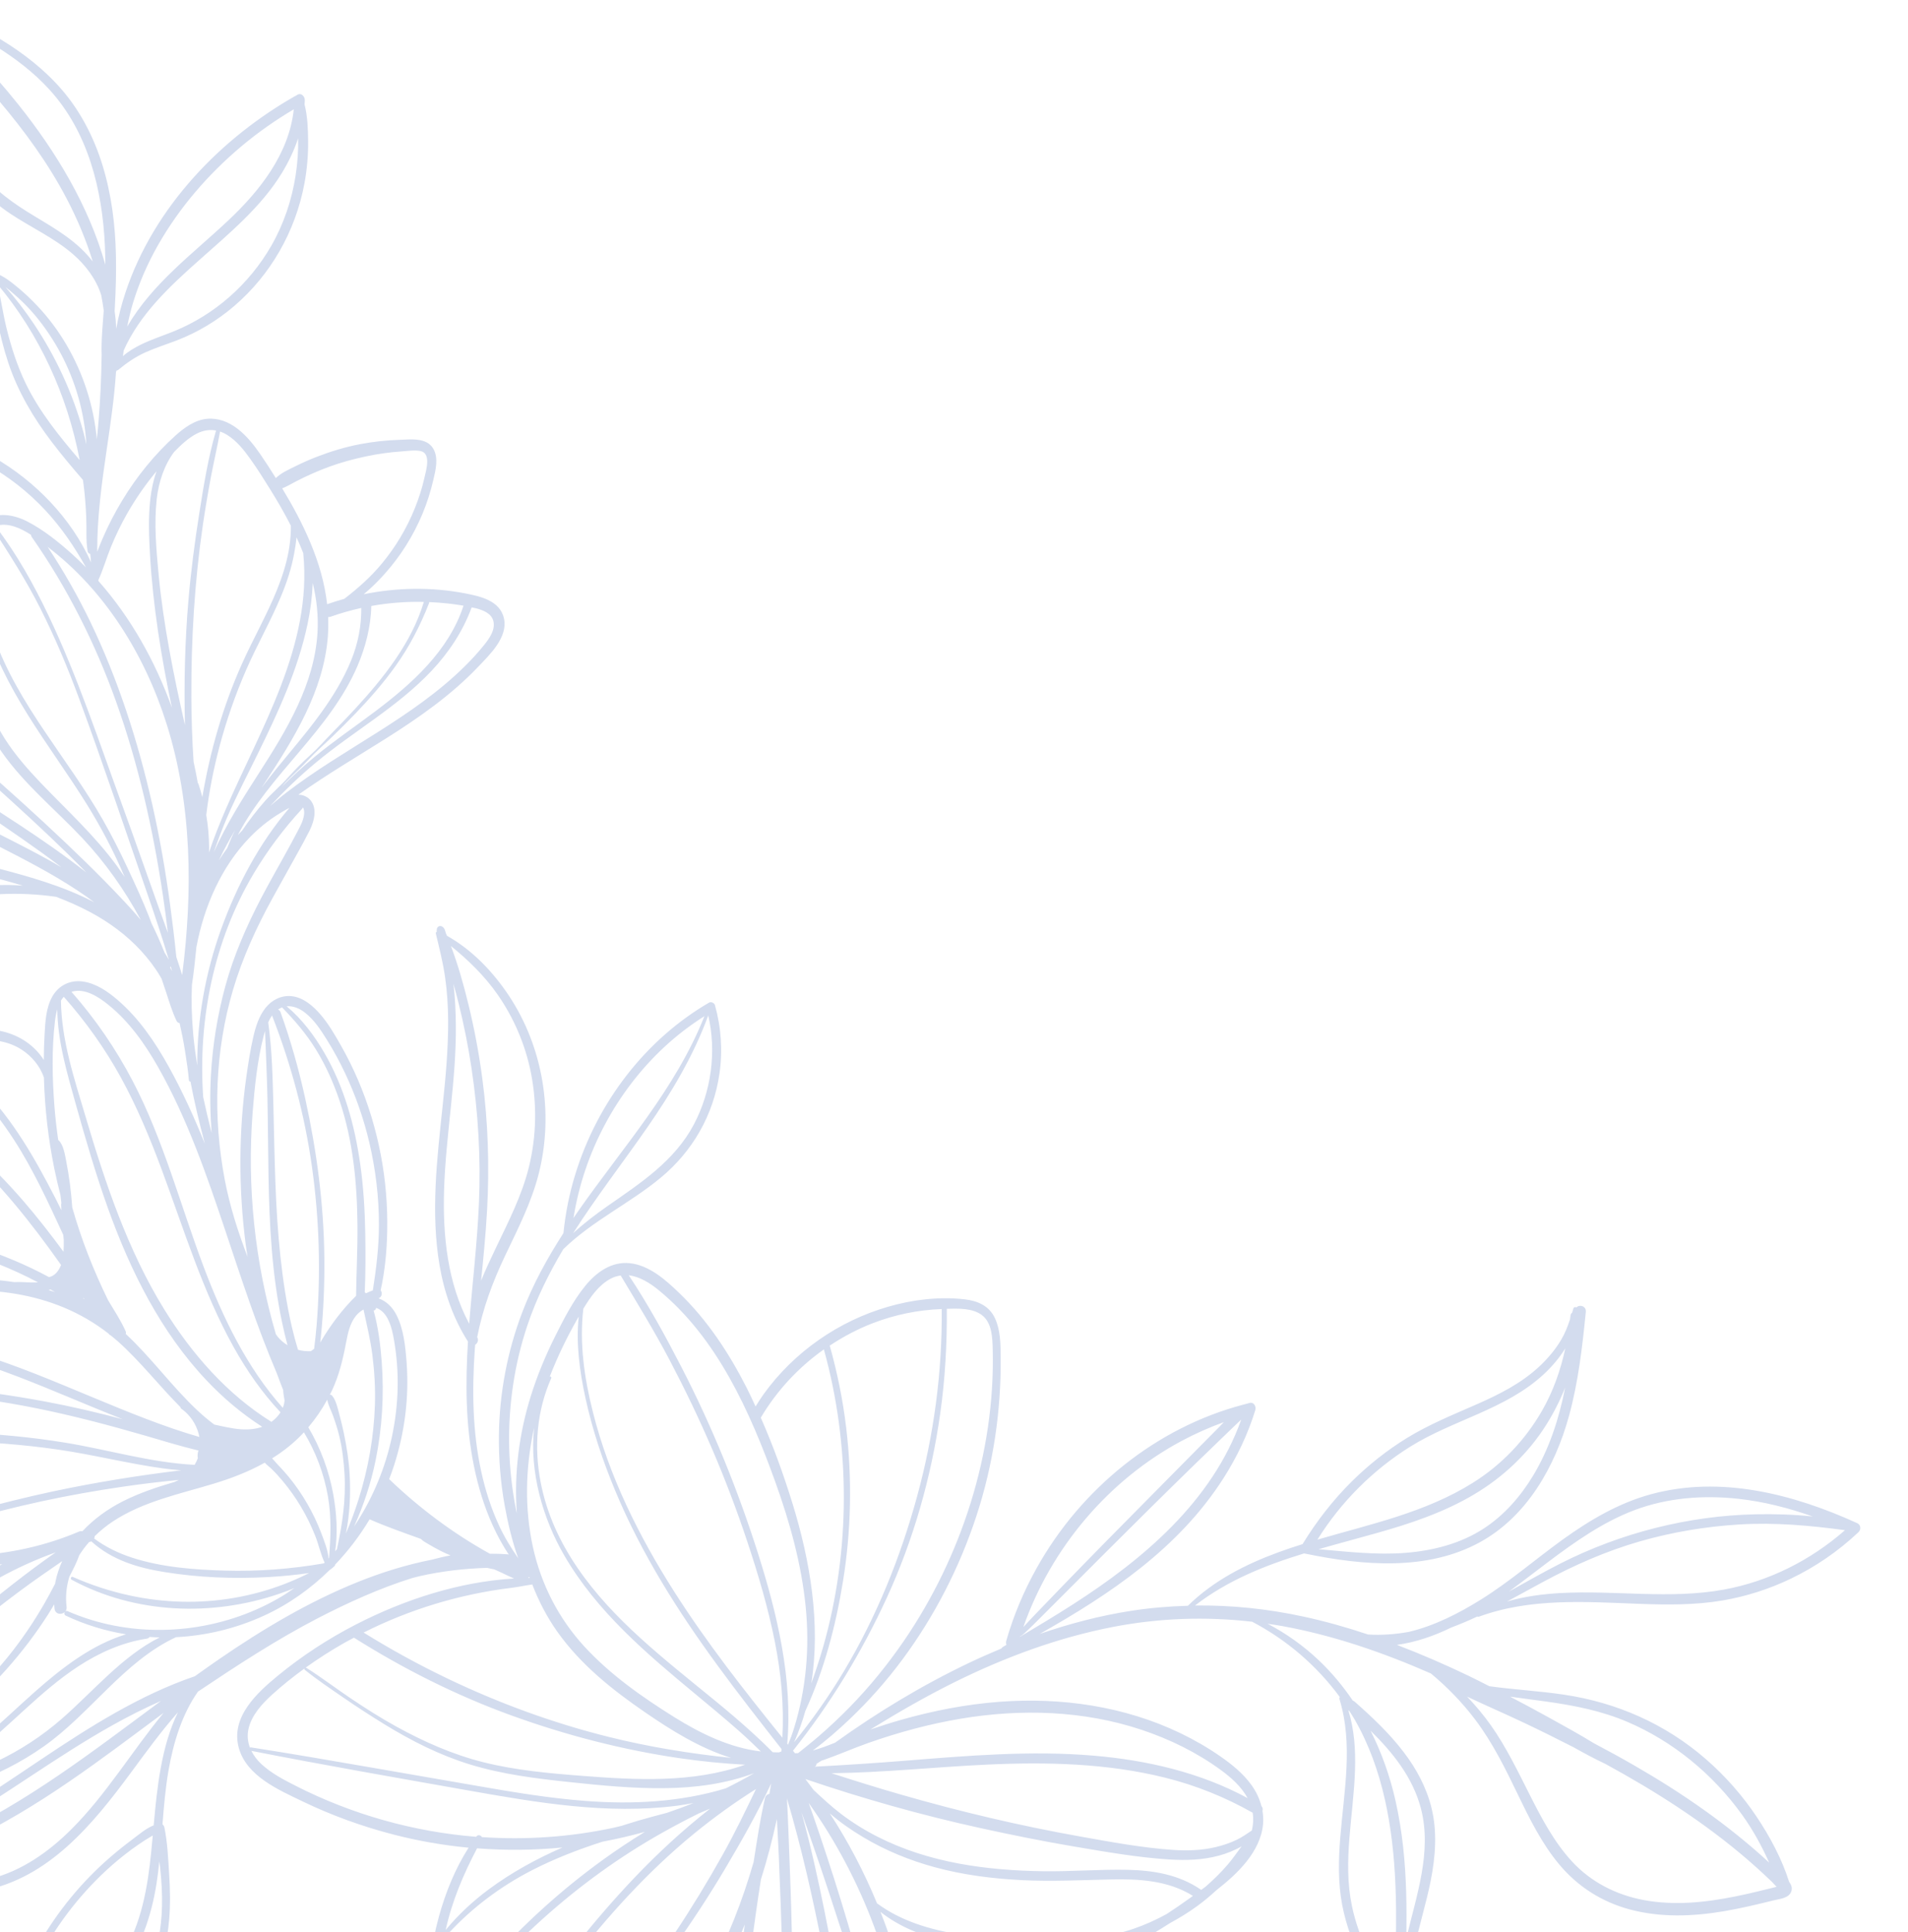 <svg width="80" height="81" viewBox="0 0 80 81" fill="none" xmlns="http://www.w3.org/2000/svg">
<g clip-path="url(#clip0_373_3011)">
<path d="M63.938 72.239C64.619 72.562 65.296 72.899 65.969 73.243C66.412 73.492 66.859 73.732 67.316 73.948C69.419 75.094 71.465 76.397 73.296 77.978C73.521 78.173 73.744 78.373 73.963 78.576C74.077 78.682 74.19 78.789 74.302 78.897C74.323 78.917 74.41 79.015 74.489 79.098C74.422 79.115 74.356 79.132 74.289 79.148C74.107 79.194 73.924 79.239 73.742 79.282C73.416 79.361 73.09 79.435 72.762 79.501C71.49 79.757 70.183 79.893 68.899 79.649C67.772 79.435 66.715 78.906 65.916 78.04C65.174 77.238 64.653 76.255 64.158 75.277C63.648 74.27 63.159 73.244 62.508 72.324C62.207 71.899 61.872 71.501 61.514 71.125C62.318 71.506 63.136 71.858 63.938 72.239ZM64.839 71.332C66.007 71.496 67.149 71.719 68.243 72.187C70.146 73.001 71.822 74.375 73.052 76.09C73.504 76.72 73.866 77.385 74.178 78.081C72.456 76.495 70.534 75.167 68.523 74.01C67.966 73.689 67.403 73.38 66.835 73.082C66.213 72.7 65.572 72.349 64.939 71.999C64.401 71.702 63.86 71.41 63.316 71.126C63.823 71.198 64.332 71.261 64.839 71.332ZM56.533 71.693L56.58 71.734C56.65 71.846 56.724 71.954 56.79 72.069C57.997 74.156 58.406 76.615 58.509 79.016C58.541 79.755 58.541 80.494 58.529 81.233C58.518 81.902 58.473 82.587 58.534 83.256C58.475 83.418 58.445 83.59 58.437 83.764C57.669 82.57 56.978 81.309 56.684 79.9C56.288 78.001 56.758 76.095 56.814 74.189C56.839 73.342 56.785 72.494 56.533 71.693ZM59.577 75.812C60.053 77.645 59.377 79.489 58.962 81.279C58.976 80.629 58.977 79.978 58.959 79.328C58.922 78.035 58.795 76.74 58.51 75.479C58.277 74.452 57.928 73.47 57.466 72.554C58.398 73.468 59.24 74.518 59.577 75.812ZM42.773 68.599C42.888 68.541 42.976 68.447 43.077 68.351C43.239 68.2 43.396 68.044 43.553 67.887C43.866 67.573 44.18 67.259 44.494 66.945C45.132 66.307 45.769 65.669 46.407 65.031C47.663 63.776 48.925 62.526 50.198 61.288C50.556 60.941 50.915 60.594 51.274 60.247C51.453 60.074 51.633 59.901 51.813 59.728C51.888 59.655 51.967 59.584 52.044 59.51C50.815 62.955 47.915 65.378 44.989 67.256C44.258 67.725 43.514 68.172 42.768 68.615L42.773 68.599ZM49.539 60.408C50.113 60.101 50.706 59.838 51.314 59.618C51.247 59.69 51.181 59.761 51.114 59.828C50.8 60.144 50.487 60.459 50.174 60.775C49.539 61.418 48.904 62.061 48.268 62.702C47.015 63.965 45.766 65.231 44.529 66.511C44.181 66.871 43.833 67.231 43.487 67.593C43.326 67.761 43.164 67.928 43.008 68.101C42.975 68.137 42.942 68.172 42.908 68.208C44.081 64.866 46.5 62.034 49.539 60.408ZM34.537 73.78C35.164 73.561 35.775 73.29 36.402 73.069C37.673 72.621 38.976 72.268 40.302 72.047C42.817 71.628 45.434 71.704 47.872 72.518C49.041 72.908 50.172 73.46 51.18 74.195C51.613 74.511 52.046 74.891 52.31 75.379C50.326 74.303 48.092 73.791 45.873 73.601C43.219 73.373 40.554 73.603 37.907 73.815C36.657 73.915 35.405 73.996 34.154 74.062C34.157 74.061 34.161 74.059 34.165 74.058C34.215 74.042 34.233 73.994 34.232 73.945C34.3 73.9 34.37 73.856 34.439 73.811C34.471 73.8 34.504 73.791 34.537 73.78ZM38.834 83.152C38.506 83.13 38.178 83.106 37.851 83.076C37.662 82.318 37.439 81.57 37.179 80.841C37.096 80.608 37.007 80.378 36.916 80.148C37.705 80.772 38.643 81.145 39.612 81.361C40.827 81.633 42.088 81.739 43.329 81.78C44.445 81.817 45.569 81.764 46.662 81.522C46.631 81.537 46.6 81.555 46.569 81.57C44.146 82.731 41.503 83.326 38.834 83.152ZM37.973 86.539C38.111 88.024 38.122 89.661 37.661 91.111C37.68 90.844 37.687 90.575 37.685 90.311C37.683 89.726 37.638 89.142 37.556 88.563C37.385 87.346 37.076 86.159 36.762 84.975C36.13 82.59 35.458 80.215 34.688 77.875C34.476 77.23 34.261 76.587 34.037 75.947C33.994 75.825 33.95 75.703 33.906 75.581C36.177 78.766 37.606 82.582 37.973 86.539ZM36.011 93.616C36.398 91.065 36.034 88.476 35.613 85.951C35.18 83.349 34.739 80.744 34.155 78.173C33.987 77.434 33.804 76.698 33.604 75.968C33.792 76.5 33.98 77.032 34.163 77.567C34.553 78.705 34.929 79.848 35.298 80.993C35.667 82.138 36.015 83.29 36.343 84.449C36.678 85.63 37.004 86.819 37.219 88.031C37.334 88.677 37.417 89.331 37.448 89.988C37.477 90.618 37.419 91.231 37.372 91.855C37.237 92.146 37.08 92.428 36.892 92.694C36.652 93.036 36.352 93.366 36.011 93.616ZM34.153 93.918C33.771 93.751 33.438 93.483 33.127 93.196C33.257 90.715 33.269 88.228 33.262 85.743C33.254 83.25 33.213 80.754 33.114 78.263C33.076 77.309 33.048 76.35 32.996 75.393C33.607 77.461 34.082 79.574 34.499 81.692C34.748 82.96 34.981 84.231 35.215 85.502C35.453 86.798 35.682 88.098 35.819 89.411C35.967 90.837 36.005 92.295 35.854 93.724C35.346 94.047 34.76 94.183 34.153 93.918ZM31.628 91.608C30.811 90.62 30.103 89.533 29.531 88.373C29.256 87.816 28.977 87.244 28.8 86.644C28.677 86.227 28.605 85.771 28.698 85.349C29.401 84.357 30.022 83.301 30.558 82.198C30.8 81.7 31.021 81.191 31.228 80.677C31.21 80.826 31.189 80.974 31.171 81.123C30.947 83.023 30.778 84.93 30.672 86.84C30.611 87.938 30.592 89.036 30.591 90.136C30.591 90.256 30.767 90.284 30.773 90.159C30.962 86.348 31.311 82.556 31.904 78.79C32.167 77.956 32.389 77.108 32.574 76.251C32.603 76.787 32.633 77.323 32.656 77.859C32.706 79.087 32.754 80.316 32.79 81.546C32.864 84.044 32.902 86.544 32.9 89.044C32.9 90.355 32.892 91.666 32.898 92.978C32.86 92.942 32.822 92.906 32.785 92.87C32.378 92.472 31.993 92.049 31.628 91.608ZM26.947 86.783C26.214 87.61 25.41 88.369 24.547 89.045C24.117 89.383 23.672 89.699 23.212 89.993C22.727 90.303 22.169 90.689 21.581 90.706C21.136 90.719 20.809 90.45 20.544 90.118C22.466 88.524 24.214 86.686 25.827 84.761C27.509 82.753 29.054 80.612 30.4 78.344C31.087 77.185 31.765 75.994 32.334 74.764C32.31 74.91 32.288 75.056 32.261 75.201C32.179 75.215 32.099 75.271 32.075 75.378C31.872 76.259 31.738 77.165 31.598 78.061C30.671 81.277 29.153 84.293 26.947 86.783ZM18.533 85.079C21.067 81.702 24.173 78.842 27.809 76.808C28.302 76.532 28.8 76.267 29.306 76.019C29.464 75.954 29.62 75.888 29.776 75.819C28.645 76.705 27.582 77.686 26.583 78.736C24.793 80.618 23.206 82.681 21.719 84.828C20.939 85.953 20.2 87.107 19.462 88.261C19.003 87.255 18.693 86.18 18.533 85.079ZM18.668 81.006C18.694 81.056 18.772 81.084 18.824 81.028C19.818 79.954 21.006 79.072 22.288 78.412C23.244 77.919 24.246 77.533 25.265 77.205C25.862 77.094 26.454 76.956 27.041 76.793C26.443 77.161 25.856 77.549 25.286 77.961C23.538 79.224 21.922 80.687 20.478 82.314C19.766 83.117 19.105 83.97 18.498 84.861C18.336 83.575 18.401 82.272 18.668 81.006ZM20.002 77.484C21.194 77.577 22.394 77.567 23.584 77.449C22.497 77.923 21.447 78.496 20.488 79.208C19.824 79.701 19.22 80.262 18.688 80.905C18.689 80.897 18.69 80.888 18.693 80.88C18.96 79.668 19.437 78.565 20.002 77.484ZM18.013 76.749C16.714 76.515 15.438 76.157 14.204 75.674C13.589 75.434 12.985 75.164 12.396 74.863C11.892 74.607 11.38 74.342 10.958 73.951C10.785 73.791 10.641 73.604 10.539 73.398C13.563 73.993 16.6 74.52 19.634 75.058C22.516 75.569 25.451 76.073 28.38 75.7C28.613 75.67 28.846 75.627 29.078 75.584C28.711 75.733 28.34 75.868 27.966 75.995C27.962 75.996 27.957 75.998 27.953 75.999C27.558 76.102 27.164 76.206 26.772 76.321C26.534 76.391 26.296 76.468 26.059 76.542C25.949 76.567 25.84 76.597 25.73 76.621C23.912 77.011 22.052 77.139 20.204 77.014C20.169 76.936 20.043 76.899 19.979 76.982L19.966 77.001C19.312 76.949 18.66 76.865 18.013 76.749ZM10.416 72.493C10.542 71.904 10.992 71.422 11.413 71.038C11.842 70.648 12.297 70.286 12.767 69.946C12.76 69.965 12.76 69.986 12.781 70.003C13.306 70.426 13.871 70.802 14.425 71.184C14.98 71.566 15.546 71.932 16.118 72.284C17.256 72.983 18.448 73.584 19.718 73.972C21.076 74.386 22.472 74.558 23.875 74.707C25.207 74.849 26.542 74.979 27.882 74.963C29.156 74.947 30.425 74.781 31.622 74.334C31.232 74.559 30.836 74.77 30.433 74.969C28.537 75.549 26.51 75.649 24.538 75.497C23.036 75.382 21.546 75.135 20.061 74.876C18.568 74.615 17.075 74.357 15.581 74.099C13.897 73.807 12.213 73.516 10.525 73.253C10.506 73.25 10.492 73.256 10.48 73.265C10.389 73.026 10.358 72.766 10.416 72.493ZM14.843 68.654C16.923 69.966 19.13 71.074 21.427 71.908C23.734 72.745 26.119 73.362 28.539 73.712C29.434 73.841 30.337 73.93 31.241 73.979C29.05 74.754 26.664 74.621 24.381 74.444C23.006 74.338 21.616 74.212 20.272 73.876C18.995 73.557 17.776 73.018 16.617 72.38C15.958 72.017 15.323 71.613 14.697 71.192C14.076 70.774 13.476 70.316 12.844 69.917C12.833 69.911 12.822 69.911 12.812 69.911C13.341 69.532 13.889 69.182 14.45 68.864C14.579 68.791 14.712 68.724 14.843 68.654ZM22.318 66.423C22.585 67.117 22.929 67.784 23.367 68.403C24.348 69.788 25.684 70.847 27.052 71.786C28.17 72.554 29.363 73.295 30.657 73.693C28.927 73.512 27.21 73.234 25.516 72.812C23.18 72.23 20.899 71.394 18.719 70.346C17.53 69.774 16.37 69.138 15.246 68.439C17.186 67.461 19.29 66.827 21.43 66.566C21.727 66.53 22.021 66.465 22.318 66.423ZM22.151 66.123C22.169 66.126 22.187 66.127 22.205 66.124L22.212 66.147C22.191 66.147 22.169 66.149 22.147 66.149C22.15 66.141 22.15 66.132 22.151 66.123ZM22.372 59.958C22.378 59.927 22.387 59.897 22.393 59.866C22.197 61.707 22.755 63.651 23.661 65.211C25.04 67.584 27.133 69.34 29.188 71.044C29.796 71.548 30.404 72.052 30.997 72.575C31.307 72.849 31.605 73.135 31.901 73.423C30.605 73.273 29.372 72.672 28.262 71.979C26.927 71.144 25.59 70.207 24.508 69.031C23.431 67.861 22.689 66.429 22.343 64.848C21.992 63.237 22.031 61.567 22.372 59.958ZM24.224 55.265C24.238 55.242 24.251 55.219 24.265 55.196C24.143 56.323 24.305 57.485 24.542 58.583C24.834 59.932 25.272 61.238 25.801 62.506C26.9 65.143 28.424 67.548 30.093 69.828C30.96 71.013 31.864 72.169 32.77 73.323C32.767 73.357 32.762 73.392 32.759 73.427C32.727 73.433 32.697 73.445 32.669 73.462C32.578 73.465 32.489 73.457 32.398 73.455C32.116 73.168 31.823 72.89 31.528 72.622C31.018 72.159 30.493 71.714 29.962 71.279C28.913 70.419 27.851 69.58 26.846 68.665C24.922 66.916 23.181 64.811 22.667 62.13C22.384 60.66 22.506 59.143 23.112 57.775C23.133 57.728 23.088 57.698 23.052 57.708C23.38 56.862 23.777 56.044 24.224 55.265ZM25.608 53.602C25.747 53.528 25.885 53.491 26.024 53.47C26.724 54.641 27.436 55.798 28.073 57.01C28.713 58.226 29.31 59.468 29.854 60.734C30.404 62.011 30.897 63.316 31.337 64.638C31.793 66.008 32.206 67.401 32.488 68.822C32.751 70.146 32.878 71.498 32.804 72.846C31.203 70.864 29.625 68.858 28.251 66.695C26.779 64.378 25.536 61.885 24.857 59.187C24.501 57.771 24.288 56.317 24.458 54.865C24.757 54.366 25.109 53.866 25.608 53.602ZM27.615 54.083C30.058 56.081 31.446 59.173 32.51 62.132C33.115 63.814 33.6 65.553 33.78 67.345C33.952 69.069 33.805 70.789 33.295 72.441C33.222 72.678 33.135 72.911 33.042 73.141C33.031 73.126 33.019 73.112 33.008 73.097C33.241 70.404 32.597 67.695 31.792 65.152C30.939 62.459 29.869 59.83 28.582 57.33C27.903 56.013 27.182 54.693 26.363 53.462C26.814 53.514 27.246 53.781 27.615 54.083ZM31.901 59.427C32.578 58.286 33.487 57.317 34.544 56.568C35.664 60.604 35.665 65.014 34.513 69.041C34.364 69.559 34.196 70.07 34.016 70.578C34.416 68.081 33.969 65.424 33.231 63.037C32.854 61.814 32.416 60.601 31.898 59.43L31.901 59.427ZM39.484 54.877C39.513 57.515 39.151 60.169 38.46 62.705C37.756 65.288 36.75 67.776 35.386 70.058C34.759 71.105 34.059 72.095 33.296 73.036C33.486 72.608 33.643 72.171 33.767 71.726C34.55 70.02 35.042 68.164 35.343 66.305C35.689 64.172 35.736 61.995 35.479 59.847C35.34 58.683 35.106 57.535 34.789 56.41C35.356 56.035 35.958 55.715 36.591 55.471C37.516 55.114 38.498 54.912 39.484 54.877ZM41.173 55.133C41.598 55.458 41.612 56.089 41.624 56.588C41.727 60.915 40.3 65.282 37.898 68.79C37.222 69.775 36.465 70.707 35.636 71.556C35.215 71.987 34.775 72.4 34.321 72.792C34.04 73.035 33.75 73.265 33.461 73.496C33.418 73.498 33.374 73.497 33.331 73.497C33.303 73.463 33.275 73.428 33.248 73.394C34.809 71.44 36.12 69.288 37.176 66.995C38.295 64.565 39.045 61.932 39.421 59.267C39.627 57.811 39.711 56.339 39.698 54.868C40.185 54.852 40.78 54.833 41.173 55.133ZM20.338 89.838C20.042 89.401 19.786 88.936 19.557 88.456C22.389 84.325 25.222 80.046 29.085 76.882C29.919 76.199 30.791 75.569 31.698 74.999C31.255 75.92 30.812 76.839 30.313 77.732C29.676 78.872 29.001 79.981 28.279 81.064C26.823 83.247 25.174 85.29 23.369 87.167C22.428 88.145 21.439 89.07 20.438 89.98C20.404 89.933 20.37 89.886 20.338 89.838ZM47.531 80.856C46.336 81.265 45.06 81.392 43.808 81.382C42.613 81.372 41.402 81.282 40.221 81.091C39.007 80.895 37.785 80.539 36.772 79.79C36.229 78.471 35.565 77.204 34.79 76.016C35.229 76.4 35.715 76.732 36.197 77.02C37.132 77.579 38.142 77.989 39.184 78.274C40.393 78.604 41.64 78.759 42.887 78.82C44.103 78.878 45.316 78.818 46.533 78.79C47.719 78.761 48.978 78.822 50.018 79.479C49.972 79.513 49.923 79.547 49.877 79.58C49.562 79.809 49.24 80.027 48.914 80.24C48.47 80.484 48.008 80.693 47.531 80.856ZM41.101 76.634C42.406 76.92 43.716 77.186 45.033 77.408C46.354 77.631 47.694 77.868 49.031 77.952C49.728 77.995 50.438 77.975 51.116 77.788C51.426 77.703 51.759 77.575 52.06 77.399C51.869 77.656 51.686 77.92 51.479 78.163C51.194 78.497 50.879 78.802 50.55 79.091C50.487 79.138 50.424 79.184 50.361 79.23L50.346 79.214C49.438 78.588 48.359 78.408 47.289 78.385C46.101 78.359 44.914 78.462 43.725 78.444C41.358 78.409 38.949 78.093 36.8 77.001C36.253 76.723 35.728 76.398 35.237 76.021C34.843 75.718 34.479 75.379 34.114 75.04C34.001 74.885 33.886 74.732 33.769 74.581C36.178 75.399 38.62 76.09 41.101 76.634ZM52.523 75.992C52.561 76.239 52.548 76.49 52.488 76.737C52.281 76.875 52.079 77.019 51.853 77.127C51.579 77.259 51.29 77.355 50.996 77.427C50.394 77.574 49.775 77.591 49.16 77.549C47.862 77.458 46.563 77.216 45.282 76.987C42.749 76.535 40.248 75.944 37.772 75.231C36.796 74.95 35.827 74.648 34.861 74.335C37.034 74.312 39.208 74.075 41.376 73.975C43.874 73.859 46.407 73.915 48.85 74.522C50.132 74.841 51.366 75.336 52.523 75.992ZM6.792 79.921C6.766 80.849 6.609 81.779 6.234 82.626C5.476 84.336 3.838 85.214 2.118 85.509C1.732 85.575 1.343 85.614 0.953 85.637C2.535 85.192 3.988 84.174 4.996 82.859C5.87 81.719 6.345 80.365 6.567 78.934C6.614 78.634 6.649 78.333 6.68 78.032C6.691 78.112 6.703 78.193 6.712 78.273C6.771 78.82 6.807 79.37 6.792 79.921ZM-0.827 85.502C-0.406 85.315 -0.026 84.966 0.251 84.634C0.811 83.962 1.126 83.11 1.516 82.329C2.256 80.845 3.267 79.505 4.468 78.397C4.799 78.092 5.144 77.807 5.504 77.541C5.693 77.401 5.886 77.268 6.083 77.141C6.187 77.074 6.298 77.014 6.405 76.947C6.384 77.179 6.363 77.408 6.34 77.633C6.191 79.128 5.927 80.638 5.145 81.927C4.49 83.008 3.561 83.908 2.487 84.526C1.471 85.111 0.33 85.435 -0.827 85.502ZM2.991 76.687C2.032 77.642 0.909 78.431 -0.394 78.761C-1.773 79.11 -3.203 79.005 -4.602 78.879C-5.119 78.832 -5.636 78.785 -6.153 78.751C-2.9 78.22 0.148 76.571 2.895 74.691C4.238 73.772 5.544 72.782 6.86 71.806C5.538 73.401 4.46 75.223 2.991 76.687ZM-1.964 76.526C0.302 75.199 2.418 73.611 4.709 72.328C5.374 71.955 6.055 71.611 6.751 71.305C3.91 73.406 1.113 75.584 -2.093 77.05C-3.164 77.54 -4.281 77.948 -5.423 78.234C-4.217 77.776 -3.056 77.166 -1.964 76.526ZM14.845 63.995C15.242 63.115 15.546 62.201 15.745 61.239C16.024 59.882 16.109 58.474 16.005 57.09C15.951 56.376 15.858 55.633 15.665 54.939C15.706 54.935 15.745 54.912 15.762 54.861L15.771 54.829L15.793 54.835C16.349 55.047 16.475 55.877 16.556 56.4C16.767 57.768 16.691 59.174 16.368 60.516C16.068 61.761 15.548 62.945 14.845 63.995ZM3.789 67.897C3.463 67.796 3.144 67.676 2.83 67.54C2.797 67.526 2.768 67.531 2.745 67.546C2.781 67.498 2.802 67.436 2.792 67.359C2.737 66.918 2.788 66.493 2.91 66.092C3.058 65.806 3.217 65.503 3.324 65.195C3.447 65.002 3.583 64.818 3.734 64.647L3.797 64.629C3.809 64.626 3.818 64.62 3.829 64.615C4.68 65.394 5.769 65.722 6.882 65.901C8.318 66.134 9.787 66.192 11.238 66.113C11.813 66.082 12.387 66.025 12.958 65.946L12.913 65.97C12.591 66.13 12.262 66.275 11.928 66.404C11.239 66.67 10.526 66.864 9.801 66.988C8.356 67.235 6.879 67.195 5.446 66.886C4.628 66.71 3.822 66.447 3.053 66.107C2.978 66.074 2.936 66.188 3.006 66.226C5.669 67.664 8.904 67.779 11.731 66.806C11.938 66.736 12.142 66.658 12.343 66.574C12.129 66.725 11.91 66.869 11.682 67C9.317 68.363 6.382 68.704 3.789 67.897ZM2.593 72.052C0.921 73.511 -1.122 74.471 -3.278 74.817C-3.284 74.817 -3.29 74.818 -3.295 74.819C-2.517 74.507 -1.782 74.053 -1.112 73.54C0.402 72.378 1.68 70.903 3.279 69.858C4.153 69.286 5.129 68.85 6.155 68.695C6.209 68.687 6.247 68.659 6.271 68.623C6.412 68.632 6.553 68.639 6.694 68.642C5.117 69.436 3.926 70.887 2.593 72.052ZM-6.508 74.649C-4.763 74.076 -3.142 73.085 -1.717 71.9C-0.28 70.705 1 69.272 2.018 67.677C2.106 67.54 2.187 67.399 2.271 67.259C2.275 67.319 2.279 67.378 2.286 67.436C2.316 67.679 2.579 67.706 2.714 67.58C2.687 67.629 2.691 67.699 2.755 67.729C3.564 68.112 4.416 68.37 5.284 68.512C3.85 68.949 2.607 69.911 1.474 70.912C0.038 72.179 -1.313 73.616 -3.052 74.435C-3.534 74.662 -4.043 74.839 -4.563 74.943C-4.664 74.948 -4.765 74.958 -4.866 74.96C-5.355 74.969 -5.966 75.006 -6.401 74.731C-6.441 74.706 -6.474 74.677 -6.508 74.649ZM-6.848 73.691C-5.661 72.441 -4.461 71.202 -3.198 70.036C-1.92 68.855 -0.578 67.748 0.812 66.714C1.402 66.275 2.004 65.858 2.608 65.444C2.485 65.717 2.386 66.004 2.324 66.31C2.319 66.336 2.316 66.362 2.312 66.389C2.171 66.661 2.027 66.931 1.875 67.197C1.412 68.004 0.883 68.783 0.298 69.499C-0.874 70.935 -2.291 72.16 -3.848 73.118C-4.726 73.658 -5.654 74.109 -6.599 74.509C-6.613 74.514 -6.616 74.525 -6.624 74.534C-6.817 74.304 -6.873 74.006 -6.848 73.691ZM-6.332 72.248C-5.282 70.469 -3.889 68.908 -2.293 67.648C-0.893 66.543 0.674 65.671 2.335 65.077C1.103 65.94 -0.083 66.88 -1.233 67.855C-2.577 68.995 -3.873 70.203 -5.097 71.481C-5.691 72.101 -6.257 72.742 -6.804 73.405C-6.712 72.977 -6.509 72.548 -6.332 72.248ZM-5.675 64.608C-5.912 64.532 -6.147 64.447 -6.381 64.357C-4.8 64.465 -3.196 64.144 -1.651 63.761C-0.517 63.481 0.611 63.181 1.753 62.935C2.893 62.689 4.042 62.485 5.196 62.318C5.963 62.206 6.731 62.115 7.501 62.04C7.437 62.069 7.374 62.099 7.31 62.128C6.568 62.347 5.834 62.59 5.139 62.943C4.518 63.258 3.934 63.679 3.453 64.193C3.412 64.183 3.369 64.182 3.32 64.203C0.485 65.409 -2.748 65.541 -5.675 64.608ZM-10.692 61.478C-7.85 60.765 -4.935 60.394 -2.009 60.426C-0.529 60.442 0.951 60.555 2.418 60.766C3.906 60.98 5.368 61.357 6.858 61.56C7.104 61.593 7.351 61.618 7.598 61.637C5.795 61.854 4.001 62.144 2.221 62.522C1.091 62.762 -0.027 63.049 -1.144 63.343C-2.242 63.631 -3.347 63.909 -4.473 64.05C-5.319 64.155 -6.188 64.179 -7.042 64.084C-7.997 63.658 -8.906 63.115 -9.716 62.44C-10.066 62.148 -10.392 61.825 -10.692 61.478ZM-11.787 59.751C-10.428 59.248 -9.062 58.843 -7.626 58.638C-6.136 58.425 -4.625 58.366 -3.123 58.436C0.006 58.582 3.053 59.304 6.06 60.176C6.812 60.394 7.564 60.627 8.324 60.809C8.319 60.823 8.311 60.836 8.307 60.851C8.281 60.945 8.279 61.042 8.293 61.134C8.257 61.229 8.212 61.32 8.16 61.408C6.349 61.32 4.508 60.769 2.768 60.484C-0.135 60.009 -3.095 59.922 -6.019 60.216C-7.675 60.382 -9.321 60.669 -10.935 61.088C-10.956 61.093 -10.972 61.105 -10.989 61.114C-11.082 60.992 -11.174 60.87 -11.259 60.742C-11.458 60.441 -11.649 60.105 -11.787 59.751ZM-11.995 58.575C-11.99 58.505 -11.976 58.441 -11.964 58.375C-11.949 58.373 -11.933 58.368 -11.918 58.355C-9.664 56.429 -6.599 55.984 -3.787 56.422C-0.655 56.91 2.212 58.35 5.153 59.498C4.077 59.213 2.993 58.959 1.9 58.755C-1.104 58.195 -4.17 57.903 -7.209 58.344C-8.774 58.571 -10.383 58.941 -11.843 59.594C-11.954 59.265 -12.019 58.921 -11.995 58.575ZM-10.74 56.948C-10.02 56.569 -9.254 56.266 -8.507 55.949C-6.924 55.279 -5.306 54.676 -3.624 54.345C-0.818 53.794 2.232 54.088 4.552 55.908C4.569 55.925 4.583 55.946 4.601 55.962L4.643 55.983C4.745 56.066 4.847 56.147 4.946 56.235C5.889 57.079 6.672 58.091 7.565 58.989C7.567 59.015 7.581 59.041 7.611 59.062C7.666 59.101 7.719 59.143 7.769 59.187C7.77 59.189 7.772 59.19 7.773 59.192C8.074 59.461 8.284 59.837 8.36 60.24C7.617 60.026 6.885 59.771 6.161 59.495C4.576 58.891 3.025 58.198 1.446 57.579C-1.494 56.427 -4.648 55.514 -7.805 56.114C-9.301 56.398 -10.721 57.018 -11.874 58.059C-11.668 57.556 -11.229 57.206 -10.74 56.948ZM-9.678 51.367C-9.914 50.702 -10.07 50.007 -10.143 49.302C-10.197 48.789 -10.227 48.234 -10.161 47.705C-9.986 48.541 -9.495 49.271 -8.869 49.836C-7.976 50.642 -6.824 51.046 -5.698 51.348C-4.434 51.686 -3.157 51.956 -1.905 52.343C-0.704 52.713 0.477 53.166 1.595 53.758C1.374 53.771 1.15 53.759 0.929 53.747C0.818 53.742 0.707 53.744 0.596 53.749C-0.733 53.544 -2.108 53.587 -3.427 53.822C-4.756 54.059 -6.049 54.469 -7.314 54.954L-7.357 54.897C-8.403 53.947 -9.197 52.721 -9.678 51.367ZM-8.656 45.729C-8.016 45.467 -7.336 45.299 -6.67 45.114C-6.665 45.128 -6.656 45.141 -6.639 45.147C-5.714 45.485 -4.812 45.878 -3.962 46.39C-3.125 46.895 -2.338 47.495 -1.606 48.154C-0.036 49.565 1.298 51.246 2.525 52.979C2.537 52.996 2.548 53.014 2.56 53.03C2.464 53.278 2.294 53.492 2.054 53.538C1.106 53.025 0.108 52.613 -0.91 52.276C-2.139 51.87 -3.395 51.561 -4.653 51.27C-5.849 50.993 -7.094 50.711 -8.145 50.023C-9.107 49.392 -9.901 48.398 -10.061 47.2C-10.054 47.175 -10.049 47.149 -10.042 47.125C-9.825 46.411 -9.305 45.995 -8.656 45.729ZM-3.932 44.324C-3.688 44.252 -3.443 44.178 -3.197 44.104C-2.444 44.536 -1.732 45.041 -1.107 45.657C-0.462 46.293 0.095 47.024 0.591 47.79C1.401 49.044 2.023 50.407 2.651 51.765C2.66 51.836 2.664 51.908 2.674 51.98C2.677 52.146 2.673 52.311 2.663 52.475C2.123 51.742 1.565 51.024 0.972 50.338C-0.369 48.788 -1.895 47.401 -3.63 46.347C-4.527 45.802 -5.484 45.336 -6.492 45.064C-6.47 45.058 -6.446 45.052 -6.424 45.045C-5.593 44.805 -4.762 44.566 -3.932 44.324ZM0.903 43.999C1.325 44.271 1.682 44.689 1.843 45.178L1.843 45.223C1.879 46.486 2.025 47.744 2.275 48.98C2.351 49.354 2.439 49.725 2.534 50.094C2.546 50.207 2.563 50.319 2.573 50.433L2.563 50.493C2.565 50.573 2.571 50.653 2.574 50.733C2.491 50.568 2.411 50.401 2.326 50.237C1.472 48.576 0.55 46.945 -0.757 45.62C-1.397 44.97 -2.121 44.394 -2.945 44.03C-2.484 43.894 -2.02 43.768 -1.549 43.683C-0.726 43.535 0.171 43.528 0.903 43.999ZM3.54 54.46L3.547 54.469C3.528 54.456 3.509 54.443 3.49 54.43C3.497 54.426 3.505 54.424 3.512 54.419C3.521 54.432 3.531 54.446 3.54 54.46ZM2.119 54.056C2.182 54.093 2.246 54.129 2.309 54.167C2.218 54.135 2.126 54.108 2.034 54.079C2.063 54.073 2.091 54.064 2.119 54.056ZM2.305 42.803C2.323 42.644 2.353 42.474 2.401 42.31C2.416 43.651 2.806 44.959 3.164 46.242C3.578 47.72 4.006 49.195 4.522 50.639C5.467 53.28 6.738 55.831 8.651 57.857C9.357 58.606 10.14 59.266 10.994 59.813L10.905 59.843C10.549 59.946 10.174 59.941 9.81 59.885C9.611 59.854 9.412 59.814 9.214 59.77C9.136 59.752 9.06 59.734 8.984 59.72C8.736 59.534 8.497 59.333 8.271 59.121C7.206 58.121 6.342 56.913 5.271 55.919C5.284 55.885 5.285 55.848 5.269 55.811C5.065 55.349 4.788 54.938 4.532 54.507C3.923 53.259 3.41 51.967 3.03 50.618C3.005 50.291 2.975 49.965 2.933 49.64C2.889 49.312 2.836 48.985 2.773 48.66C2.72 48.39 2.659 47.992 2.456 47.8C2.452 47.796 2.446 47.795 2.441 47.792C2.374 47.322 2.318 46.851 2.282 46.377C2.191 45.199 2.166 43.979 2.305 42.803ZM4.54 42.12C5.414 42.823 6.082 43.767 6.638 44.751C7.848 46.889 8.664 49.251 9.446 51.585C10.119 53.595 10.773 55.62 11.604 57.566C11.69 57.806 11.784 58.042 11.876 58.28C11.876 58.284 11.874 58.287 11.874 58.291C11.881 58.43 11.904 58.566 11.931 58.702C11.924 58.812 11.898 58.918 11.857 59.018C10.36 57.345 9.352 55.256 8.551 53.139C7.566 50.534 6.859 47.799 5.569 45.328C4.862 43.975 3.998 42.714 2.997 41.579C2.999 41.579 3.001 41.578 3.003 41.577C3.546 41.406 4.131 41.789 4.54 42.12ZM8.092 43.235C8.037 42.585 8.017 41.932 8.048 41.28C8.121 40.799 8.174 40.315 8.222 39.832C8.227 39.79 8.23 39.748 8.234 39.706C8.556 37.994 9.282 36.333 10.469 35.108C10.832 34.733 11.24 34.398 11.681 34.127C11.819 34.042 11.975 33.944 12.135 33.868C10.868 35.354 9.941 37.099 9.27 38.956C8.613 40.775 8.263 42.722 8.27 44.667C8.205 44.254 8.147 43.841 8.107 43.425C8.104 43.362 8.098 43.298 8.092 43.235ZM-6.888 29.643C-7.384 28.864 -7.781 28.012 -8.07 27.124C-7.814 27.642 -7.497 28.13 -7.16 28.57C-6.247 29.762 -5.128 30.795 -3.962 31.71C-1.856 33.365 0.443 34.731 2.571 36.353C1.274 35.596 -0.093 34.958 -1.412 34.255C-3.537 33.121 -5.547 31.75 -6.888 29.643ZM-7.597 23.941C-7.041 24.003 -6.489 24.323 -5.992 24.574C-5.452 24.847 -4.927 25.151 -4.419 25.484C-3.466 26.11 -2.595 26.838 -1.745 27.603L-1.732 27.639C-1.713 27.688 -1.686 27.72 -1.649 27.755C-1.619 27.784 -1.578 27.796 -1.537 27.797C-1.47 27.862 -1.403 27.927 -1.336 27.992C-1.112 29.255 -0.673 30.461 0.067 31.516C1.024 32.884 2.318 33.929 3.448 35.13C4.411 36.154 5.233 37.316 5.905 38.567C5.681 38.3 5.449 38.044 5.221 37.8C4.136 36.64 2.99 35.543 1.828 34.465C-0.504 32.3 -2.964 30.278 -5.221 28.026C-5.833 27.414 -6.45 26.796 -7.002 26.124C-7.514 25.5 -7.905 24.825 -8.164 24.055C-8.028 23.959 -7.843 23.914 -7.597 23.941ZM-2.799 23.384C-2.928 22.78 -3.018 22.167 -3.066 21.55C-3.109 21.001 -3.167 20.398 -3.035 19.857C-2.905 19.323 -2.524 18.989 -1.99 18.993C-1.485 18.997 -1.004 19.225 -0.565 19.465C0.35 19.966 1.192 20.63 1.911 21.403C2.575 22.116 3.127 22.928 3.604 23.786C3.415 23.594 3.222 23.406 3.022 23.227C2.447 22.714 1.818 22.206 1.136 21.857C0.57 21.568 -0.102 21.462 -0.627 21.802C-0.655 21.774 -0.71 21.773 -0.729 21.82C-0.739 21.845 -0.748 21.872 -0.757 21.898C-0.817 21.948 -0.876 22 -0.931 22.065C-1.382 22.602 -1.436 23.393 -1.479 24.071C-1.535 24.943 -1.553 25.82 -1.494 26.692C-1.487 26.798 -1.472 26.903 -1.461 27.009L-1.47 27.001L-1.494 26.981L-1.516 26.957L-1.522 26.942C-2.1 25.822 -2.535 24.626 -2.799 23.384ZM4.659 22.911C4.855 22.436 5.079 21.972 5.332 21.528C5.69 20.901 6.103 20.306 6.563 19.755C6.174 20.837 6.226 22.182 6.29 23.271C6.416 25.429 6.763 27.565 7.21 29.674C6.511 27.723 5.484 25.891 4.131 24.36L4.128 24.343L4.121 24.324C4.331 23.866 4.467 23.378 4.659 22.911ZM9.059 18.048C8.731 19.167 8.541 20.346 8.359 21.497C8.166 22.712 8.006 23.935 7.901 25.162C7.751 26.902 7.711 28.649 7.755 30.394L7.742 30.34C7.508 29.316 7.289 28.286 7.101 27.251C6.908 26.192 6.748 25.125 6.648 24.052C6.551 23.023 6.456 21.955 6.571 20.924C6.649 20.225 6.881 19.5 7.305 18.941C7.591 18.649 7.898 18.359 8.251 18.177C8.517 18.04 8.792 17.998 9.059 18.048ZM10.496 19.24C10.793 19.657 11.068 20.093 11.338 20.53C11.639 21.013 11.93 21.517 12.195 22.037C12.196 22.109 12.197 22.181 12.194 22.254C12.185 22.542 12.152 22.829 12.101 23.113C11.998 23.673 11.82 24.217 11.608 24.742C11.178 25.805 10.605 26.797 10.139 27.842C9.345 29.619 8.808 31.492 8.483 33.416C8.434 33.23 8.382 33.044 8.32 32.859L8.293 32.821C8.241 32.524 8.182 32.229 8.117 31.935C8.057 31.031 8.026 30.125 8.023 29.218C8.013 26.814 8.157 24.39 8.505 22.012C8.604 21.335 8.719 20.661 8.845 19.989C8.965 19.355 9.113 18.727 9.226 18.092C9.326 18.125 9.425 18.171 9.521 18.231C9.917 18.476 10.225 18.858 10.496 19.24ZM12.393 20.19C12.632 20.065 12.876 19.949 13.122 19.841C13.593 19.633 14.077 19.457 14.571 19.321C15.076 19.182 15.59 19.071 16.108 18.999C16.349 18.966 16.591 18.94 16.833 18.924C17.084 18.906 17.375 18.86 17.623 18.906C18.09 18.994 17.869 19.706 17.796 20.028C17.697 20.471 17.557 20.904 17.387 21.323C17.047 22.161 16.58 22.939 16.01 23.627C15.547 24.187 15.005 24.665 14.436 25.104C14.194 25.172 13.954 25.247 13.716 25.33C13.616 24.442 13.361 23.582 13.017 22.757C13.015 22.754 13.014 22.75 13.013 22.748C12.682 21.956 12.271 21.195 11.832 20.472C12.027 20.397 12.203 20.29 12.393 20.19ZM17.771 25.233C17.256 26.956 16.074 28.429 14.895 29.71C14.577 30.056 14.25 30.392 13.921 30.727C13.618 31.036 13.328 31.372 13.007 31.659C12.678 31.954 12.373 32.263 12.077 32.593C11.769 32.937 11.416 33.233 11.11 33.58C10.766 33.97 10.45 34.383 10.157 34.812C10.094 34.877 10.031 34.941 9.971 35.008C11.315 32.435 13.824 30.634 14.989 27.918C15.325 27.133 15.55 26.267 15.568 25.403C16.295 25.272 17.033 25.216 17.771 25.233ZM19.434 25.391C18.816 27.292 17.252 28.676 15.738 29.818C14.898 30.452 14.027 31.04 13.213 31.711C12.729 32.11 12.267 32.533 11.82 32.975C11.873 32.916 11.922 32.852 11.977 32.795C12.281 32.479 12.614 32.197 12.911 31.872C13.236 31.517 13.598 31.206 13.943 30.873C14.267 30.56 14.586 30.243 14.898 29.917C15.502 29.288 16.08 28.629 16.59 27.914C17.168 27.104 17.62 26.229 17.986 25.295C17.994 25.276 17.995 25.257 17.993 25.24C18.262 25.252 18.531 25.27 18.8 25.301C19.011 25.325 19.223 25.355 19.434 25.391ZM9.173 36.076C9.378 35.637 9.613 35.212 9.859 34.793C9.735 35.042 9.624 35.298 9.524 35.558C9.401 35.726 9.284 35.899 9.173 36.076ZM13.759 25.867C13.794 25.869 13.83 25.866 13.868 25.852C14.288 25.703 14.716 25.582 15.148 25.486C15.154 26.25 15.011 26.977 14.722 27.687C14.403 28.469 13.962 29.187 13.476 29.865C12.69 30.961 11.771 31.947 10.967 33.026C11.017 32.95 11.067 32.873 11.117 32.797C12.32 30.964 13.568 28.968 13.745 26.693C13.766 26.416 13.77 26.14 13.759 25.867ZM9.525 34.26C9.914 33.364 10.369 32.494 10.799 31.619C11.658 29.869 12.49 28.086 12.897 26.154C13.016 25.59 13.089 25.016 13.113 24.441C13.276 25.119 13.355 25.815 13.312 26.526C13.18 28.7 12.011 30.615 10.879 32.376C10.188 33.45 9.485 34.556 8.961 35.733C9.134 35.237 9.316 34.745 9.525 34.26ZM12.432 22.525C12.532 22.743 12.626 22.963 12.714 23.186C13.107 27.059 10.903 30.58 9.445 33.974C9.198 34.549 8.963 35.137 8.763 35.736C8.764 35.672 8.769 35.608 8.768 35.544C8.765 35.072 8.724 34.615 8.648 34.164C8.767 33.173 8.963 32.189 9.221 31.228C9.509 30.154 9.876 29.103 10.319 28.087C10.776 27.04 11.344 26.048 11.785 24.993C12.023 24.423 12.218 23.833 12.331 23.221C12.371 23.005 12.41 22.767 12.432 22.525ZM7.393 40.116C7.32 39.386 7.231 38.657 7.133 37.932C6.94 36.505 6.694 35.086 6.375 33.683C5.783 31.076 4.954 28.496 3.8 26.096C3.271 24.997 2.668 23.939 1.999 22.927C4.397 24.748 6.074 27.451 6.991 30.366C8.056 33.75 8.086 37.374 7.638 40.876C7.559 40.622 7.478 40.368 7.393 40.116ZM7.146 40.59C7.141 40.576 7.135 40.562 7.13 40.548C7.141 40.537 7.154 40.528 7.16 40.515C7.18 40.582 7.197 40.651 7.216 40.718C7.194 40.678 7.173 40.636 7.15 40.596L7.146 40.59ZM1.33 22.51C2.811 24.62 3.996 26.973 4.87 29.421C5.803 32.035 6.415 34.764 6.828 37.516C6.908 38.045 6.976 38.575 7.039 39.106C6.907 38.741 6.775 38.377 6.644 38.012C6.143 36.615 5.657 35.212 5.148 33.819C4.162 31.122 3.264 28.387 2.031 25.797C1.412 24.495 0.688 23.197 -0.191 22.06C-0.156 22.048 -0.126 22.031 -0.088 22.023C0.383 21.924 0.867 22.141 1.301 22.422C1.303 22.451 1.31 22.48 1.33 22.51ZM-0.33 22.109C0.377 23.209 1.082 24.3 1.676 25.474C2.304 26.712 2.841 27.994 3.323 29.301C4.32 32.009 5.239 34.75 6.182 37.478C6.498 38.394 6.805 39.31 7.08 40.237C7.024 40.133 6.961 40.033 6.899 39.934C6.734 39.517 6.551 39.108 6.353 38.706C6.32 38.619 6.289 38.531 6.255 38.444C5.98 37.742 5.661 37.058 5.343 36.376C5.025 35.694 4.685 35.023 4.314 34.371C2.841 31.786 0.756 29.552 -0.255 26.696C-0.528 25.925 -0.721 25.12 -0.79 24.3C-0.825 23.895 -0.829 23.487 -0.797 23.082C-0.782 22.889 -0.753 22.699 -0.721 22.51C-0.624 22.343 -0.499 22.2 -0.33 22.109ZM-0.87 28.158L-0.887 28.137C-1.171 26.677 -1.17 25.134 -1.029 23.662C-1.025 23.617 -1.018 23.569 -1.013 23.521C-1.014 23.633 -1.013 23.744 -1.01 23.853C-0.993 24.582 -0.869 25.304 -0.677 26.003C-0.288 27.417 0.39 28.718 1.154 29.947C1.953 31.232 2.852 32.446 3.65 33.732C4.249 34.698 4.78 35.712 5.226 36.764C5.123 36.612 5.019 36.462 4.912 36.314C3.967 35.017 2.796 33.96 1.699 32.81C1.153 32.238 0.629 31.638 0.199 30.965C-0.25 30.262 -0.572 29.476 -0.774 28.659C-0.806 28.529 -0.832 28.396 -0.859 28.265C-0.844 28.231 -0.843 28.191 -0.87 28.158ZM-8.5 25.016C-8.502 24.672 -8.445 24.355 -8.27 24.154C-7.966 25.489 -6.878 26.559 -5.982 27.49C-4.893 28.622 -3.76 29.71 -2.61 30.773C-0.525 32.699 1.633 34.547 3.624 36.579C2.708 35.857 1.749 35.196 0.779 34.556C-0.486 33.722 -1.774 32.928 -3.009 32.047C-4.231 31.175 -5.455 30.221 -6.469 29.09C-7.013 28.483 -7.508 27.819 -7.88 27.083C-8.209 26.432 -8.404 25.739 -8.5 25.016ZM20.677 26.005C20.795 26.387 20.51 26.777 20.289 27.051C20.046 27.352 19.785 27.637 19.512 27.908C17.3 30.104 14.444 31.355 12.006 33.228C11.771 33.408 11.548 33.599 11.324 33.79C11.925 33.148 12.558 32.54 13.232 31.979C14.817 30.657 16.658 29.645 18.089 28.128C18.812 27.361 19.407 26.471 19.776 25.463C19.843 25.478 19.912 25.488 19.978 25.506C20.246 25.578 20.583 25.703 20.677 26.005ZM12.745 34.174C12.705 34.438 12.57 34.673 12.448 34.905C12.28 35.226 12.106 35.545 11.93 35.862C11.602 36.455 11.267 37.043 10.953 37.644C10.336 38.825 9.801 40.045 9.448 41.341C9.117 42.558 8.913 43.814 8.843 45.077C8.798 45.875 8.811 46.687 8.874 47.498C8.745 46.998 8.628 46.496 8.52 45.992C8.294 42.742 8.973 39.423 10.627 36.637C11.211 35.654 11.895 34.741 12.664 33.908C12.683 33.888 12.692 33.867 12.701 33.847C12.755 33.926 12.765 34.047 12.745 34.174ZM10.594 46.615C10.678 45.549 10.791 44.441 11.059 43.405C11.074 43.345 11.094 43.283 11.112 43.221C11.147 44.157 11.194 45.093 11.213 46.03C11.236 47.125 11.238 48.221 11.258 49.316C11.294 51.361 11.401 53.41 11.822 55.414C11.891 55.742 11.97 56.069 12.055 56.394C11.904 56.3 11.764 56.184 11.649 56.045C11.619 56.009 11.593 55.971 11.567 55.933C10.687 52.926 10.348 49.75 10.594 46.615ZM12.788 42.452C13.179 42.757 13.457 43.189 13.72 43.611C13.994 44.051 14.241 44.508 14.464 44.979C14.907 45.914 15.252 46.901 15.489 47.914C15.752 49.041 15.891 50.204 15.888 51.364C15.886 52.288 15.774 53.191 15.633 54.095C15.534 54.13 15.439 54.169 15.349 54.216C15.332 54.2 15.313 54.187 15.294 54.175C15.329 53.356 15.33 52.531 15.315 51.713C15.298 50.742 15.241 49.77 15.105 48.809C14.876 47.177 14.429 45.572 13.608 44.151C13.185 43.421 12.663 42.719 12.018 42.185C12.285 42.159 12.559 42.272 12.788 42.452ZM14.66 61.814C14.628 61.229 14.537 60.656 14.418 60.084C14.364 59.826 14.302 59.569 14.233 59.314C14.166 59.063 14.093 58.705 13.925 58.507C13.898 58.475 13.864 58.466 13.83 58.466C13.857 58.413 13.887 58.361 13.912 58.307C14.223 57.649 14.384 56.961 14.518 56.245C14.589 55.867 14.677 55.469 14.92 55.166C15.007 55.057 15.119 54.963 15.242 54.896C15.377 55.537 15.533 56.165 15.615 56.819C15.701 57.502 15.742 58.196 15.72 58.884C15.677 60.237 15.438 61.572 15.034 62.857C14.882 63.341 14.704 63.821 14.502 64.289C14.668 63.478 14.705 62.628 14.66 61.814ZM13.975 62.654C13.795 61.654 13.438 60.699 12.927 59.834C13.229 59.478 13.496 59.09 13.721 58.677C13.76 58.904 13.89 59.142 13.965 59.352C14.064 59.629 14.153 59.904 14.223 60.191C14.35 60.718 14.416 61.266 14.446 61.808C14.505 62.881 14.353 63.909 14.126 64.947C14.101 64.975 14.078 65.005 14.053 65.033C14.168 64.248 14.112 63.417 13.975 62.654ZM11.413 42.589C12.208 44.637 12.778 46.747 13.083 48.934C13.389 51.127 13.455 53.354 13.275 55.561C13.248 55.89 13.211 56.217 13.171 56.543C13.126 56.578 13.082 56.612 13.034 56.643C12.852 56.652 12.67 56.631 12.495 56.586C12.4 56.27 12.312 55.951 12.237 55.627C12.013 54.657 11.866 53.671 11.758 52.681C11.531 50.588 11.516 48.479 11.463 46.376C11.433 45.203 11.409 44.02 11.245 42.858C11.292 42.755 11.345 42.657 11.409 42.568C11.411 42.575 11.41 42.582 11.413 42.589ZM11.827 42.231C12.358 42.779 12.85 43.35 13.253 44.007C13.664 44.676 13.986 45.401 14.239 46.149C14.806 47.829 14.974 49.613 14.988 51.384C14.996 52.365 14.942 53.343 14.93 54.323C14.365 54.878 13.874 55.528 13.467 56.213C13.453 56.236 13.44 56.26 13.427 56.284C13.437 56.195 13.447 56.105 13.456 56.017C13.567 54.919 13.611 53.814 13.599 52.711C13.574 50.462 13.28 48.251 12.8 46.061C12.53 44.831 12.187 43.615 11.762 42.432C11.74 42.372 11.7 42.338 11.655 42.323C11.711 42.284 11.769 42.254 11.827 42.231ZM2.675 41.787C3.589 42.819 4.399 43.952 5.069 45.172C5.742 46.398 6.283 47.696 6.773 49.012C7.712 51.533 8.494 54.143 9.807 56.491C10.358 57.476 10.999 58.396 11.762 59.206C11.664 59.361 11.532 59.497 11.381 59.606C9.536 58.46 8.044 56.764 6.885 54.888C5.36 52.419 4.42 49.613 3.592 46.825C3.122 45.246 2.573 43.616 2.556 41.945C2.591 41.888 2.63 41.834 2.675 41.787ZM13.579 65.538C12.209 65.775 10.819 65.882 9.43 65.842C8.139 65.805 6.789 65.704 5.549 65.303C4.989 65.123 4.429 64.856 3.948 64.497C3.961 64.465 3.97 64.433 3.971 64.399C4.205 64.168 4.46 63.961 4.725 63.786C6.002 62.94 7.53 62.632 8.963 62.197C9.709 61.971 10.432 61.692 11.102 61.317C11.181 61.409 11.288 61.485 11.37 61.563C11.54 61.725 11.698 61.902 11.85 62.082C12.134 62.421 12.391 62.784 12.619 63.166C12.852 63.557 13.053 63.969 13.221 64.395C13.364 64.754 13.443 65.158 13.611 65.507C13.601 65.517 13.59 65.527 13.579 65.538ZM13.779 65.333C13.743 64.973 13.595 64.602 13.474 64.281C13.312 63.85 13.113 63.435 12.884 63.038C12.65 62.632 12.383 62.248 12.087 61.889C11.942 61.714 11.789 61.548 11.633 61.385C11.567 61.316 11.492 61.218 11.408 61.137C11.89 60.837 12.34 60.481 12.744 60.046C13.238 60.864 13.582 61.773 13.749 62.725C13.901 63.596 13.866 64.445 13.797 65.313C13.791 65.32 13.785 65.326 13.779 65.333ZM-5.55 39.54C-5.801 39.941 -6.08 40.322 -6.384 40.681C-6.994 41.402 -7.716 42.02 -8.503 42.52C-10.235 43.621 -12.296 44.077 -14.31 43.85C-14.82 43.793 -15.324 43.692 -15.82 43.556C-15.303 43.543 -14.783 43.451 -14.281 43.307C-12.922 42.917 -11.637 42.242 -10.388 41.573C-8.66 40.647 -6.955 39.624 -5.164 38.829C-5.286 39.069 -5.407 39.312 -5.55 39.54ZM-17.118 42.934C-13.779 42.185 -11.292 39.285 -7.945 38.526C-7.101 38.334 -6.224 38.29 -5.38 38.478C-5.467 38.516 -5.555 38.554 -5.642 38.594C-8.309 39.817 -10.762 41.522 -13.494 42.598C-14.613 43.038 -15.961 43.373 -17.118 42.934ZM-10.572 35.064C-12.283 34.434 -13.811 33.324 -14.984 31.883C-15.391 31.383 -15.731 30.845 -16.055 30.293C-15.002 31.236 -13.776 31.93 -12.5 32.514C-10.74 33.319 -8.936 34.032 -7.119 34.681C-6.388 34.942 -5.653 35.189 -4.915 35.428C-6.789 35.85 -8.761 35.731 -10.572 35.064ZM-16.523 29.48C-15.702 29.591 -14.882 29.702 -14.076 29.914C-13.229 30.137 -12.404 30.451 -11.606 30.822C-9.996 31.571 -8.511 32.604 -7.089 33.682C-6.615 34.043 -6.147 34.412 -5.681 34.785C-7.663 34.139 -9.623 33.418 -11.554 32.603C-13.227 31.897 -14.944 31.105 -16.313 29.851C-16.383 29.728 -16.453 29.604 -16.523 29.48ZM3.498 18.121C3.054 16.488 2.338 14.946 1.404 13.555C1.044 13.02 0.653 12.512 0.229 12.033C0.297 12.084 0.364 12.137 0.428 12.192C0.675 12.402 0.917 12.618 1.142 12.854C1.589 13.322 1.978 13.851 2.315 14.41C2.991 15.535 3.429 16.821 3.579 18.139C3.598 18.303 3.611 18.468 3.621 18.634C3.581 18.463 3.544 18.291 3.498 18.121ZM1.074 16.067C0.722 15.337 0.473 14.561 0.277 13.771C0.126 13.162 0.039 12.528 -0.106 11.914C1.647 14.006 2.826 16.565 3.34 19.286C2.487 18.289 1.654 17.265 1.074 16.067ZM0.777 4.392C0.165 3.624 -0.486 2.893 -1.153 2.177C-1.658 1.635 -2.167 1.064 -2.719 0.561C-1.007 1.42 0.744 2.303 2.066 3.749C3.688 5.521 4.292 7.934 4.399 10.324C4.41 10.582 4.414 10.84 4.416 11.097C3.721 8.623 2.349 6.363 0.777 4.392ZM1.486 9.087C0.587 8.547 -0.247 7.97 -0.903 7.118C-1.532 6.301 -1.984 5.352 -2.317 4.367C-2.704 3.221 -2.931 2.026 -3.14 0.832C-2.701 1.348 -2.209 1.824 -1.749 2.314C-1.167 2.934 -0.599 3.566 -0.049 4.216C1.033 5.494 2.033 6.862 2.814 8.363C3.247 9.193 3.613 10.066 3.89 10.966C3.256 10.13 2.357 9.611 1.486 9.087ZM5.185 14.695C6.519 11.686 10.104 10.058 11.81 7.267C12.092 6.806 12.33 6.313 12.5 5.799C12.512 6.318 12.475 6.84 12.395 7.352C12.236 8.386 11.894 9.398 11.378 10.298C10.447 11.92 8.999 13.19 7.311 13.88C6.842 14.072 6.357 14.224 5.901 14.449C5.644 14.576 5.377 14.731 5.155 14.931C5.164 14.852 5.176 14.774 5.185 14.695ZM5.582 12.681C5.839 11.839 6.196 11.028 6.629 10.269C7.532 8.685 8.74 7.296 10.114 6.14C10.806 5.558 11.545 5.039 12.318 4.582C12.118 6.464 10.874 8.017 9.56 9.252C8.078 10.645 6.386 11.884 5.334 13.691C5.401 13.35 5.48 13.012 5.582 12.681ZM18.619 49.891C18.69 47.575 19.137 45.288 19.113 42.968C19.108 42.406 19.082 41.823 19.012 41.245C19.084 41.502 19.154 41.758 19.218 42.016C19.446 42.927 19.63 43.85 19.77 44.78C20.051 46.653 20.163 48.553 20.081 50.447C20.009 52.125 19.804 53.809 19.673 55.491C18.767 53.806 18.56 51.801 18.619 49.891ZM20.855 41.681C21.542 42.664 22.029 43.797 22.264 44.989C22.519 46.283 22.492 47.634 22.179 48.914C21.883 50.122 21.309 51.229 20.78 52.338C20.571 52.777 20.357 53.227 20.172 53.689C20.27 52.709 20.367 51.728 20.422 50.744C20.525 48.896 20.466 47.034 20.221 45.2C20.083 44.161 19.89 43.129 19.642 42.112C19.44 41.281 19.207 40.456 18.907 39.658C19.634 40.248 20.308 40.901 20.855 41.681ZM27.145 47.257C28.155 45.799 29.076 44.264 29.693 42.577L29.692 42.549C30.05 44.085 29.824 45.75 29.095 47.134C28.28 48.679 26.842 49.604 25.476 50.558C24.972 50.91 24.483 51.282 24.03 51.698C25.002 50.172 26.121 48.734 27.145 47.257ZM27.853 43.893C28.374 43.409 28.938 42.977 29.535 42.6C28.326 45.655 26.107 48.102 24.264 50.742C24.19 50.848 24.118 50.955 24.045 51.061C24.482 48.31 25.853 45.753 27.853 43.893ZM59.12 60.652C60.924 59.523 63.123 59.093 64.724 57.614C65.053 57.31 65.375 56.938 65.631 56.525C65.433 57.442 65.123 58.327 64.653 59.144C63.938 60.387 62.95 61.411 61.76 62.158C59.766 63.409 57.465 63.892 55.238 64.544C56.224 62.959 57.567 61.625 59.12 60.652ZM64.28 61.863C63.745 62.748 63.054 63.533 62.197 64.087C61.226 64.716 60.082 65.004 58.952 65.096C57.729 65.195 56.508 65.051 55.289 64.945C56.103 64.71 56.922 64.494 57.731 64.266C59.132 63.872 60.534 63.404 61.8 62.652C63.019 61.928 64.072 60.944 64.84 59.717C65.143 59.233 65.408 58.713 65.625 58.171C65.367 59.47 64.965 60.728 64.28 61.863ZM64.701 66.315C66 65.615 67.341 65.024 68.752 64.618C70.121 64.225 71.527 63.992 72.944 63.907C74.428 63.817 75.891 63.951 77.358 64.147C75.909 65.418 74.155 66.295 72.285 66.637C70.023 67.052 67.727 66.658 65.45 66.782C64.683 66.824 63.92 66.924 63.187 67.138C63.701 66.863 64.207 66.581 64.701 66.315ZM64.915 65.478C66.043 64.629 67.21 63.806 68.526 63.309C69.914 62.785 71.418 62.672 72.879 62.831C73.949 62.948 74.993 63.215 76.008 63.574C75.215 63.488 74.414 63.465 73.621 63.481C72.202 63.51 70.788 63.706 69.409 64.054C68.022 64.404 66.673 64.908 65.391 65.562C64.673 65.928 63.972 66.33 63.266 66.721C63.825 66.312 64.373 65.886 64.915 65.478ZM61.936 67.77L61.999 67.777C64.182 66.975 66.484 67.152 68.753 67.236C69.907 67.278 71.069 67.288 72.212 67.096C73.2 66.929 74.169 66.62 75.079 66.185C76.114 65.689 77.076 65.03 77.921 64.233C78.04 64.121 78.026 63.923 77.871 63.853C75.181 62.628 72.149 61.851 69.237 62.637C67.884 63.002 66.669 63.715 65.526 64.538C64.378 65.366 63.3 66.303 62.101 67.051C61.158 67.639 60.143 68.156 59.072 68.41C58.505 68.512 57.932 68.558 57.36 68.52C56.464 68.22 55.556 67.964 54.634 67.766C53.142 67.443 51.623 67.286 50.106 67.305C51.478 66.243 53.056 65.619 54.681 65.121L54.684 65.122L54.757 65.137L54.763 65.138C57.141 65.628 59.846 65.868 62.064 64.645C64.014 63.571 65.202 61.496 65.79 59.343C66.177 57.925 66.347 56.457 66.491 54.994C66.515 54.751 66.225 54.671 66.101 54.809C66.055 54.784 65.988 54.793 65.971 54.85C65.954 54.91 65.936 54.968 65.918 55.028C65.88 55.055 65.852 55.1 65.846 55.167C65.841 55.215 65.833 55.263 65.828 55.312C65.73 55.609 65.617 55.898 65.455 56.17C65.211 56.581 64.895 56.952 64.551 57.276C63.776 58.002 62.833 58.469 61.88 58.887C60.899 59.318 59.908 59.719 58.988 60.285C58.152 60.799 57.379 61.412 56.675 62.108C55.886 62.89 55.2 63.776 54.614 64.732C54.274 64.838 53.937 64.951 53.603 65.073C52.217 65.581 50.881 66.261 49.807 67.316C49.008 67.338 48.209 67.406 47.415 67.53C46.115 67.732 44.84 68.067 43.593 68.497C46.536 66.834 49.415 64.918 51.3 61.967C51.865 61.081 52.32 60.129 52.633 59.116C52.679 58.969 52.576 58.77 52.404 58.811C52.322 58.831 52.241 58.855 52.159 58.877L52.117 58.888C48.5 59.842 45.335 62.384 43.463 65.741C42.926 66.703 42.496 67.722 42.19 68.789C42.173 68.85 42.18 68.905 42.197 68.955C42.141 68.988 42.086 69.021 42.031 69.054L41.979 69.111C41.526 69.3 41.077 69.498 40.633 69.709C38.67 70.644 36.791 71.779 35.013 73.056C34.706 73.179 34.397 73.297 34.08 73.383C34.624 72.981 35.14 72.53 35.623 72.071C36.428 71.305 37.17 70.469 37.837 69.569C39.175 67.764 40.225 65.726 40.934 63.568C41.644 61.413 41.982 59.144 41.957 56.867C41.952 56.331 41.948 55.775 41.726 55.28C41.481 54.734 40.981 54.529 40.435 54.468C39.371 54.349 38.267 54.482 37.24 54.779C35.175 55.375 33.294 56.666 32.008 58.459C31.891 58.621 31.786 58.792 31.68 58.962C31.558 58.699 31.438 58.434 31.306 58.176C30.561 56.711 29.648 55.327 28.473 54.198C27.9 53.646 27.218 53.041 26.409 52.955C25.649 52.874 25.013 53.324 24.541 53.903C24.028 54.531 23.64 55.292 23.276 56.02C22.875 56.821 22.53 57.653 22.26 58.512C21.765 60.088 21.547 61.784 21.671 63.438C21.66 63.391 21.648 63.344 21.638 63.296C21.467 62.435 21.371 61.558 21.35 60.679C21.309 58.938 21.565 57.18 22.121 55.536C22.501 54.413 23.022 53.369 23.617 52.369C24.84 51.175 26.402 50.452 27.707 49.368C29.027 48.273 29.911 46.762 30.165 45.015C30.306 44.05 30.238 43.068 29.975 42.132C29.948 42.039 29.81 41.984 29.73 42.031C27.059 43.587 25.047 46.211 24.117 49.243C23.872 50.04 23.708 50.862 23.624 51.694C22.951 52.737 22.348 53.831 21.902 55C21.276 56.637 20.939 58.403 20.919 60.164C20.908 61.151 20.985 62.138 21.16 63.108C21.294 63.851 21.473 64.608 21.729 65.326C21.43 64.894 21.154 64.449 20.929 63.962C20.595 63.24 20.35 62.477 20.179 61.697C19.81 60.016 19.789 58.292 19.907 56.58C19.912 56.511 19.919 56.443 19.924 56.374C20.021 56.314 20.083 56.182 20.007 56.057C20.241 54.861 20.651 53.752 21.17 52.659C21.71 51.522 22.292 50.398 22.599 49.162C23.225 46.639 22.764 43.899 21.346 41.753C20.671 40.733 19.792 39.818 18.739 39.228L18.71 39.154C18.707 39.148 18.703 39.147 18.7 39.142C18.699 39.139 18.699 39.136 18.698 39.134C18.684 39.089 18.67 39.045 18.658 38.999C18.634 38.914 18.564 38.835 18.478 38.821C18.431 38.813 18.369 38.836 18.343 38.88L18.321 38.92L18.311 39.005L18.312 39.042C18.312 39.047 18.315 39.051 18.316 39.056C18.287 39.071 18.265 39.097 18.275 39.14C18.419 39.74 18.572 40.34 18.66 40.953C18.747 41.554 18.786 42.162 18.79 42.769C18.797 43.983 18.682 45.194 18.555 46.398C18.322 48.6 18.055 50.846 18.431 53.048C18.626 54.186 19.006 55.276 19.621 56.24C19.514 57.975 19.518 59.707 19.866 61.432C20.041 62.304 20.299 63.162 20.668 63.968C20.857 64.38 21.078 64.789 21.333 65.171L21.288 65.159C21.038 65.14 20.788 65.133 20.538 65.134C19.009 64.288 17.595 63.232 16.317 62.008C16.391 61.817 16.46 61.624 16.523 61.429C16.967 60.053 17.156 58.59 17.05 57.141C17 56.468 16.93 55.711 16.614 55.107C16.446 54.785 16.185 54.541 15.885 54.434C15.886 54.429 15.887 54.424 15.888 54.419C16.022 54.361 16.037 54.185 15.96 54.093C16.139 53.284 16.219 52.445 16.235 51.621C16.257 50.544 16.168 49.466 15.966 48.41C15.76 47.332 15.441 46.276 15.011 45.272C14.799 44.777 14.56 44.296 14.295 43.83C14.041 43.382 13.774 42.921 13.44 42.532C13.124 42.165 12.711 41.81 12.222 41.761C11.793 41.718 11.397 41.917 11.127 42.259C10.855 42.602 10.719 43.042 10.621 43.468C10.495 44.015 10.408 44.574 10.33 45.13C10.004 47.451 9.999 49.823 10.299 52.147C10.322 52.328 10.352 52.507 10.38 52.686C9.977 51.638 9.636 50.568 9.424 49.457C9.173 48.137 9.067 46.787 9.123 45.441C9.179 44.099 9.393 42.765 9.774 41.481C10.171 40.141 10.749 38.887 11.415 37.672C11.757 37.047 12.108 36.429 12.451 35.806C12.629 35.483 12.809 35.16 12.975 34.831C13.083 34.613 13.17 34.37 13.186 34.123C13.217 33.638 12.917 33.322 12.51 33.315C13.699 32.47 14.967 31.725 16.177 30.962C17.56 30.088 18.92 29.144 20.062 27.94C20.532 27.446 21.298 26.719 21.133 25.937C20.973 25.174 20.128 24.996 19.502 24.875C18.095 24.603 16.65 24.628 15.251 24.911C15.565 24.649 15.859 24.36 16.135 24.05C16.794 23.313 17.331 22.458 17.716 21.535C17.904 21.084 18.052 20.617 18.164 20.14C18.263 19.721 18.401 19.197 18.162 18.802C17.879 18.332 17.221 18.423 16.764 18.437C16.205 18.454 15.647 18.516 15.096 18.62C14.477 18.738 13.864 18.925 13.274 19.153C12.978 19.268 12.686 19.396 12.402 19.538C12.121 19.678 11.796 19.818 11.565 20.041C11.357 19.709 11.146 19.378 10.925 19.057C10.647 18.653 10.333 18.256 9.944 17.962C9.575 17.682 9.137 17.513 8.675 17.558C8.166 17.608 7.723 17.929 7.348 18.268C6.487 19.046 5.737 19.968 5.129 20.972C4.825 21.473 4.552 21.997 4.318 22.538C4.234 22.732 4.151 22.931 4.076 23.133C4.069 21.672 4.271 20.221 4.484 18.775C4.639 17.725 4.794 16.667 4.863 15.606L4.882 15.54L4.947 15.515C5.312 15.213 5.672 14.962 6.102 14.769C6.527 14.578 6.971 14.439 7.405 14.273C8.286 13.935 9.108 13.442 9.832 12.819C11.346 11.518 12.387 9.705 12.763 7.699C12.875 7.102 12.926 6.495 12.919 5.888C12.914 5.398 12.894 4.864 12.77 4.379C12.773 4.321 12.78 4.263 12.781 4.205C12.783 4.05 12.638 3.879 12.477 3.969C9.3 5.745 6.449 8.667 5.257 12.274C5.096 12.761 4.967 13.262 4.875 13.768L4.873 13.781C4.866 13.664 4.862 13.548 4.852 13.431C4.84 13.3 4.822 13.169 4.806 13.039C4.81 12.98 4.813 12.92 4.816 12.86C4.856 12.148 4.876 11.434 4.861 10.721C4.835 9.43 4.675 8.149 4.295 6.918C3.94 5.767 3.383 4.683 2.609 3.779C1.878 2.926 0.991 2.239 0.047 1.663C-1.041 0.998 -2.187 0.479 -3.362 0.007C-3.451 -0.029 -3.545 0.085 -3.478 0.166L-3.477 0.168L-3.499 0.196C-3.596 0.222 -3.675 0.304 -3.652 0.437C-3.271 2.639 -2.862 4.903 -1.661 6.804C-1.114 7.669 -0.413 8.393 0.423 8.952C1.296 9.535 2.271 9.969 3.072 10.666C3.587 11.114 4.042 11.712 4.246 12.381C4.286 12.592 4.321 12.804 4.35 13.018C4.304 13.641 4.241 14.268 4.262 14.89C4.247 15.832 4.205 16.781 4.128 17.719C4.108 17.953 4.085 18.188 4.058 18.422L4.056 18.383C3.992 17.696 3.851 17.016 3.64 16.361C3.215 15.042 2.506 13.816 1.567 12.825C1.31 12.554 1.041 12.294 0.754 12.058C0.473 11.825 0.15 11.565 -0.196 11.45L-0.231 11.451L-0.25 11.383C-0.274 11.305 -0.354 11.324 -0.388 11.377C-0.447 11.339 -0.53 11.429 -0.477 11.487C-0.449 11.518 -0.423 11.55 -0.395 11.582C-0.366 12.178 -0.241 12.781 -0.127 13.361C-0.004 13.986 0.147 14.606 0.348 15.209C0.753 16.427 1.402 17.517 2.167 18.523C2.584 19.071 3.026 19.598 3.475 20.116C3.485 20.185 3.496 20.253 3.505 20.322C3.562 20.78 3.599 21.241 3.616 21.702C3.624 21.937 3.626 22.171 3.624 22.406C3.622 22.651 3.638 22.87 3.674 23.112C3.683 23.17 3.731 23.209 3.784 23.224C3.793 23.34 3.806 23.456 3.818 23.572C2.98 21.709 1.465 20.166 -0.245 19.18C-1.087 18.696 -2.433 18.135 -3.152 19.14C-3.476 19.592 -3.514 20.187 -3.506 20.73C-3.497 21.411 -3.437 22.091 -3.333 22.764C-3.116 24.169 -2.692 25.536 -2.086 26.811L-2.093 26.805C-2.544 26.384 -3.018 25.989 -3.511 25.622C-4.489 24.892 -5.556 24.278 -6.664 23.79C-7.155 23.574 -7.758 23.358 -8.27 23.629C-8.704 23.858 -8.894 24.344 -8.921 24.828C-8.953 25.386 -8.827 25.947 -8.692 26.482C-8.546 27.063 -8.359 27.632 -8.128 28.182C-7.152 30.498 -5.465 32.308 -3.413 33.625C-1.261 35.007 1.131 35.927 3.264 37.34C3.496 37.493 3.726 37.655 3.952 37.824C2.621 37.131 1.163 36.727 -0.28 36.355C-1.666 35.998 -3.043 35.61 -4.41 35.189C-7.263 32.928 -10.222 30.625 -13.739 29.638C-14.677 29.374 -15.653 29.182 -16.625 29.243L-16.66 29.261C-16.716 29.214 -16.802 29.289 -16.78 29.364C-16.758 29.44 -16.732 29.515 -16.707 29.59L-16.706 29.659L-16.675 29.69C-16.396 30.469 -15.941 31.189 -15.453 31.84C-14.892 32.59 -14.235 33.267 -13.511 33.846C-11.945 35.098 -10.05 35.867 -8.086 36.069C-6.925 36.189 -5.744 36.114 -4.606 35.843C-4.482 35.814 -4.429 35.707 -4.428 35.602L-4.412 35.593C-3.453 35.897 -2.49 36.182 -1.521 36.447C-0.695 36.672 0.14 36.883 0.964 37.129C0.122 37.058 -0.734 37.122 -1.567 37.263C-2.613 37.44 -3.638 37.765 -4.63 38.163C-4.694 38.137 -4.765 38.149 -4.82 38.217C-8.545 36.99 -11.756 40.04 -14.867 41.628C-15.802 42.105 -16.784 42.48 -17.821 42.617C-17.99 42.64 -18.073 42.906 -17.918 43.008C-17.734 43.128 -17.543 43.218 -17.349 43.297C-17.017 43.484 -16.657 43.63 -16.306 43.758C-15.808 43.939 -15.29 44.071 -14.769 44.157C-13.695 44.336 -12.585 44.325 -11.514 44.124C-9.546 43.756 -7.766 42.725 -6.361 41.254C-5.981 40.856 -5.631 40.428 -5.318 39.97C-5.028 39.545 -4.696 39.058 -4.525 38.557C-3.806 38.265 -3.072 38.015 -2.315 37.827C-0.768 37.445 0.784 37.372 2.355 37.596C2.84 37.781 3.318 37.989 3.78 38.236C4.563 38.654 5.303 39.194 5.912 39.858C6.215 40.188 6.491 40.547 6.721 40.936C6.741 40.969 6.758 41.004 6.777 41.037C6.835 41.21 6.894 41.382 6.951 41.554C7.09 41.974 7.213 42.404 7.406 42.802C7.432 42.856 7.48 42.883 7.53 42.888C7.618 43.275 7.696 43.664 7.757 44.057C7.821 44.465 7.885 44.87 7.921 45.283C7.925 45.326 7.955 45.342 7.986 45.341C8.152 46.218 8.362 47.087 8.588 47.944C8.142 46.838 7.65 45.752 7.072 44.71C6.499 43.679 5.827 42.69 4.938 41.925C4.515 41.561 4.026 41.224 3.471 41.146C2.943 41.072 2.452 41.307 2.186 41.79C1.925 42.263 1.899 42.837 1.869 43.368C1.848 43.723 1.839 44.08 1.837 44.436C1.743 44.288 1.633 44.149 1.508 44.02C0.991 43.489 0.31 43.213 -0.41 43.16C-1.306 43.096 -2.192 43.345 -3.048 43.589C-3.946 43.844 -4.842 44.102 -5.739 44.361C-6.611 44.612 -7.491 44.844 -8.356 45.121C-9.018 45.334 -9.704 45.641 -10.127 46.242C-10.591 46.903 -10.654 47.761 -10.643 48.553C-10.633 49.33 -10.523 50.099 -10.32 50.847C-9.874 52.492 -8.994 53.984 -7.783 55.137C-8.014 55.229 -8.244 55.323 -8.474 55.419C-9.256 55.747 -10.049 56.069 -10.809 56.45C-11.443 56.768 -12.071 57.209 -12.328 57.925C-12.873 59.445 -11.719 61.111 -10.739 62.127C-10.02 62.874 -9.178 63.49 -8.28 63.994C-8.279 63.994 -8.279 63.995 -8.279 63.995C-8.278 63.995 -8.277 63.995 -8.276 63.996C-7.803 64.26 -7.316 64.496 -6.821 64.698C-4.633 65.592 -2.233 65.887 0.093 65.573C-2.532 66.946 -4.819 69.015 -6.443 71.575C-6.945 72.366 -7.526 73.409 -7.205 74.389C-6.841 75.502 -5.51 75.446 -4.593 75.411C-2.312 75.324 -0.065 74.548 1.826 73.219C3.778 71.848 5.194 69.646 7.379 68.633C8.639 68.57 9.89 68.269 11.055 67.737C12.087 67.267 13.013 66.61 13.819 65.82C13.887 65.771 13.955 65.721 14.016 65.664C14.04 65.642 14.05 65.615 14.054 65.588C14.601 65.016 15.086 64.38 15.497 63.692C16.2 64.001 16.927 64.253 17.649 64.514C17.728 64.601 17.84 64.659 17.938 64.718C18.12 64.827 18.306 64.928 18.494 65.025C18.624 65.091 18.757 65.148 18.89 65.205C18.629 65.252 18.368 65.313 18.11 65.383C17.035 65.594 15.979 65.925 14.974 66.331C12.925 67.159 11.011 68.3 9.181 69.558C8.842 69.792 8.505 70.03 8.17 70.27C5.862 71.056 3.767 72.388 1.735 73.749C-0.45 75.212 -2.63 76.72 -5.05 77.737C-6.039 78.153 -7.06 78.455 -8.104 78.657C-8.458 78.679 -8.813 78.69 -9.169 78.682C-9.265 78.68 -9.306 78.788 -9.272 78.853C-9.32 78.872 -9.332 78.919 -9.314 78.963C-9.413 79.002 -9.355 79.155 -9.257 79.147C-8.534 79.097 -7.819 79.054 -7.094 79.079C-6.374 79.103 -5.658 79.18 -4.941 79.249C-3.542 79.385 -2.111 79.528 -0.718 79.261C2.034 78.733 3.876 76.5 5.496 74.302C6.128 73.445 6.757 72.577 7.46 71.783C6.768 73.201 6.589 74.904 6.443 76.521C6.116 76.648 5.807 76.921 5.529 77.127C5.215 77.361 4.91 77.607 4.613 77.864C4.028 78.371 3.482 78.93 2.986 79.532C2.475 80.15 2.017 80.815 1.618 81.516C1.198 82.256 0.893 83.058 0.469 83.793C0.23 84.208 -0.054 84.597 -0.419 84.899C-0.783 85.2 -1.192 85.341 -1.634 85.465C-1.712 85.487 -1.72 85.599 -1.639 85.621C-1.672 85.707 -1.641 85.818 -1.522 85.834C-1.445 85.844 -1.367 85.848 -1.29 85.855L-1.284 85.858C-0.747 85.95 -0.201 85.958 0.342 85.957C0.871 85.955 1.402 85.929 1.927 85.858C2.82 85.74 3.705 85.484 4.493 85.024C5.267 84.572 5.911 83.937 6.349 83.13C6.79 82.315 7.017 81.386 7.094 80.458C7.146 79.827 7.133 79.189 7.092 78.558C7.05 77.917 7.024 77.237 6.892 76.609C6.879 76.549 6.85 76.508 6.813 76.48C6.872 75.72 6.936 74.96 7.068 74.208C7.269 73.056 7.629 71.87 8.299 70.917C8.301 70.915 8.304 70.912 8.307 70.91C9.935 69.82 11.577 68.745 13.312 67.845C14.577 67.19 15.908 66.585 17.276 66.156C17.385 66.129 17.493 66.097 17.603 66.073C18.537 65.862 19.477 65.755 20.425 65.727C20.524 65.752 20.625 65.769 20.725 65.791C20.823 65.837 20.923 65.879 21.021 65.925C21.197 66.012 21.376 66.093 21.554 66.174C19.264 66.306 16.965 67.052 14.927 68.099C13.767 68.696 12.662 69.415 11.647 70.25C10.779 70.963 9.651 71.989 10.015 73.284C10.347 74.462 11.693 75.037 12.663 75.506C13.907 76.107 15.207 76.575 16.538 76.917C17.559 77.179 18.6 77.359 19.648 77.458C19.084 78.333 18.682 79.338 18.404 80.341C18.07 81.546 17.931 82.805 17.987 84.058C18.042 85.315 18.302 86.564 18.74 87.736C18.959 88.323 19.226 88.89 19.533 89.432C19.816 89.928 20.119 90.463 20.556 90.829C21.576 91.684 22.82 90.84 23.734 90.235C24.701 89.596 25.604 88.853 26.433 88.032C27.132 87.338 27.775 86.59 28.366 85.8C28.343 86.493 28.64 87.246 28.887 87.839C29.357 88.965 29.962 90.035 30.661 91.023C31.358 92.008 32.162 92.947 33.069 93.728C33.516 94.113 34.041 94.453 34.631 94.513C35.19 94.57 35.73 94.368 36.193 94.051C38.067 92.769 38.531 90.139 38.507 87.976C38.49 86.418 38.279 84.856 37.917 83.335C39.221 83.628 40.597 83.599 41.913 83.414C43.273 83.222 44.607 82.838 45.88 82.308C46.988 81.846 48.046 81.268 49.061 80.616C49.457 80.401 49.843 80.165 50.21 79.896C50.489 79.692 50.753 79.468 51.008 79.235C51.469 78.873 51.915 78.484 52.282 78.018C52.629 77.577 52.907 77.047 52.958 76.471C52.975 76.281 52.964 76.095 52.934 75.913C52.955 75.844 52.945 75.77 52.892 75.718C52.81 75.4 52.665 75.099 52.471 74.83C52.121 74.343 51.648 73.963 51.166 73.628C50.638 73.261 50.08 72.94 49.504 72.662C47.141 71.523 44.495 71.148 41.912 71.341C40.515 71.445 39.133 71.714 37.783 72.098C37.349 72.221 36.919 72.359 36.492 72.504C37.644 71.794 38.815 71.117 40.027 70.517C42.136 69.474 44.353 68.652 46.651 68.206C48.588 67.83 50.552 67.761 52.501 67.985C53.932 68.734 55.205 69.818 56.177 71.143C56.161 71.167 56.151 71.196 56.163 71.231C56.743 73.12 56.352 75.096 56.196 77.018C56.12 77.961 56.098 78.919 56.275 79.851C56.45 80.771 56.791 81.646 57.215 82.47C57.707 83.427 58.302 84.322 58.898 85.21C59.043 85.425 59.31 85.209 59.249 84.994C58.665 82.933 59.596 80.83 59.99 78.832C60.187 77.831 60.268 76.777 60.018 75.778C59.805 74.925 59.388 74.151 58.864 73.463C58.259 72.666 57.53 71.981 56.788 71.326L56.718 71.287C56.311 70.689 55.849 70.129 55.318 69.623C54.665 69.001 53.937 68.481 53.151 68.071C53.349 68.1 53.548 68.128 53.746 68.164C55.899 68.553 57.983 69.272 59.995 70.154C60.682 70.723 61.312 71.371 61.853 72.088C62.582 73.052 63.112 74.132 63.64 75.224C64.134 76.248 64.648 77.289 65.376 78.159C66.163 79.1 67.172 79.733 68.33 80.045C69.623 80.393 70.975 80.342 72.284 80.121C72.983 80.002 73.674 79.838 74.362 79.666C74.614 79.603 75.029 79.581 75.114 79.267C75.152 79.124 75.099 78.999 75.015 78.887C74.708 77.919 74.208 76.991 73.654 76.161C73.054 75.264 72.335 74.449 71.529 73.748C69.823 72.262 67.774 71.37 65.579 71.043C64.546 70.888 63.488 70.833 62.448 70.689C62.156 70.542 61.867 70.391 61.572 70.25C60.589 69.779 59.587 69.344 58.57 68.956C59.373 68.842 60.13 68.579 60.853 68.227C61.218 68.09 61.579 67.937 61.936 67.77Z" fill="#D3DCEE"/>
</g>
<defs>
<clipPath id="clip0_373_3011">
<rect width="80" height="81" fill="white"/>
</clipPath>
</defs>
</svg>
